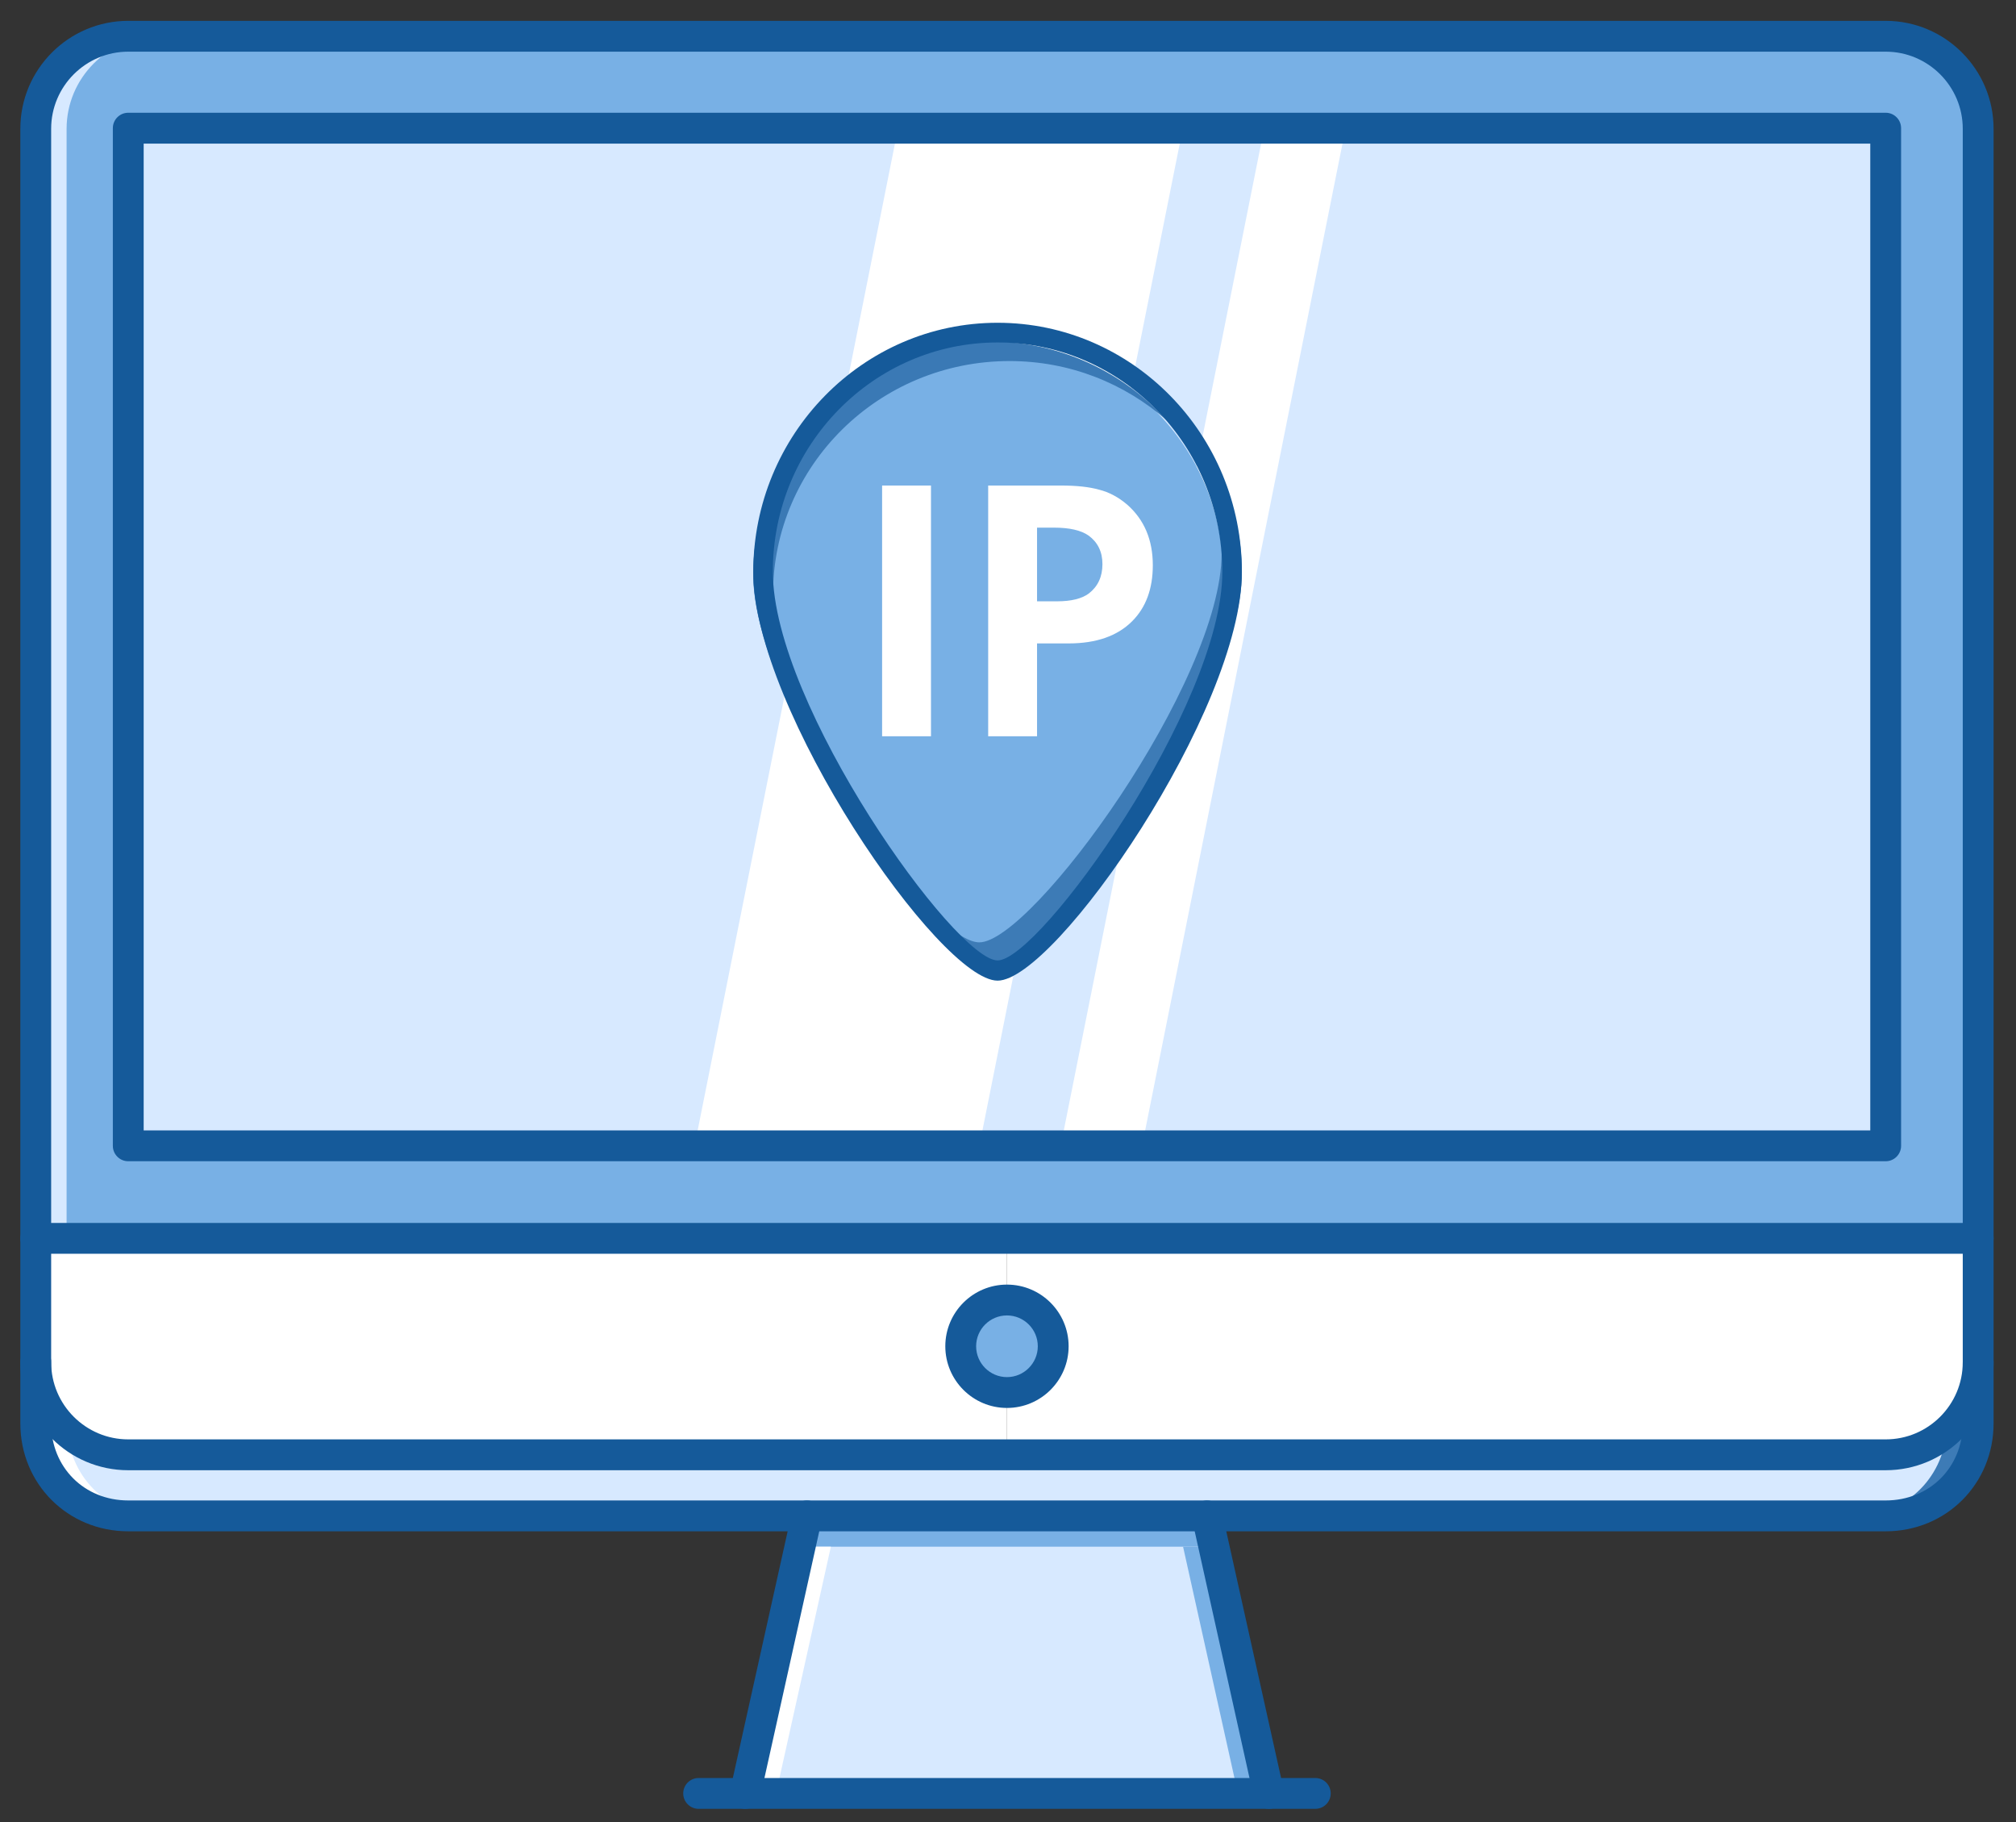 <svg width="83" height="75" viewBox="0 0 83 75" fill="none" xmlns="http://www.w3.org/2000/svg">
<rect x="0" y="0" width="83" height="75" fill="#333333" stroke="none"/>
<path d="M5.28 56.077V56.052V50.974H1.472V56.052V56.077C1.472 58.172 3.186 59.885 5.28 59.885H9.088C6.994 59.885 5.28 58.172 5.28 56.077Z" fill="white"/>
<path d="M81.442 50.974V56.076C81.442 58.171 79.729 59.884 77.634 59.884H41.457V57.321C42.511 57.321 43.361 56.47 43.361 55.416C43.361 54.363 42.511 53.512 41.457 53.512V50.974H81.442Z" fill="white"/>
<path d="M41.457 53.512C42.511 53.512 43.361 54.363 43.361 55.416C43.361 56.47 42.511 57.32 41.457 57.32C40.403 57.32 39.553 56.47 39.553 55.416C39.553 54.363 40.403 53.512 41.457 53.512Z" fill="#78B0E5"/>
<path d="M81.443 56.076V58.59C81.443 60.735 79.779 62.398 77.635 62.398C76.734 62.398 64.141 62.398 49.696 62.398C44.289 62.398 38.627 62.398 33.219 62.398C18.774 62.398 6.181 62.398 5.28 62.398C3.135 62.398 1.472 60.735 1.472 58.59V56.076C1.472 58.171 3.186 59.884 5.28 59.884H41.457H77.635C79.73 59.884 81.443 58.171 81.443 56.076Z" fill="#D7E9FF"/>
<path d="M49.695 62.398L52.234 73.823H30.679L33.218 62.398C38.626 62.398 44.288 62.398 49.695 62.398Z" fill="#D7E9FF"/>
<path d="M2.773 58.916C1.983 58.217 1.472 57.208 1.472 56.076V58.59C1.472 60.734 3.135 62.398 5.28 62.398C5.422 62.398 5.863 62.398 6.55 62.398C4.517 62.398 2.936 60.898 2.773 58.916Z" fill="white"/>
<path d="M80.141 58.916C79.98 60.898 78.398 62.398 76.365 62.398C77.052 62.398 77.493 62.398 77.635 62.398C79.779 62.398 81.443 60.734 81.443 58.59V56.076C81.443 57.208 80.932 58.217 80.141 58.916Z" fill="#3D7BB6"/>
<path d="M41.458 57.321V59.884H5.28C3.186 59.884 1.472 58.171 1.472 56.076V56.051V50.974H41.458V53.512C40.404 53.512 39.553 54.363 39.553 55.416C39.553 56.47 40.404 57.321 41.458 57.321Z" fill="white"/>
<path d="M81.443 5.301V50.974H41.458H1.472V5.301C1.472 3.207 3.186 1.493 5.28 1.493H77.635C79.73 1.493 81.443 3.207 81.443 5.301ZM77.635 47.166V7.815V5.276H75.096H72.557H68.749H66.21H63.672H61.133H58.594H30.668H25.59H20.513H15.435H10.358H5.28V7.815V47.166H77.635Z" fill="#78B0E5"/>
<path d="M6.55 1.493H5.28C3.186 1.493 1.472 3.207 1.472 5.301V50.974H2.742V5.301C2.742 3.207 4.455 1.493 6.55 1.493Z" fill="#D7E9FF"/>
<path d="M77.635 1.493H76.365C78.46 1.493 80.173 3.207 80.173 5.301V50.974H81.443V5.301C81.443 3.207 79.73 1.493 77.635 1.493Z" fill="#78B0E5"/>
<path d="M49.978 63.667L49.695 62.398C44.288 62.398 38.626 62.398 33.218 62.398L32.936 63.667C38.593 63.667 44.32 63.667 49.978 63.667Z" fill="#78B0E5"/>
<path d="M48.708 63.668L50.965 73.823H52.234L49.977 63.668C49.554 63.668 49.13 63.668 48.708 63.668Z" fill="#78B0E5"/>
<path d="M34.207 63.667L31.95 73.822H30.681L32.938 63.667C33.361 63.667 33.784 63.667 34.207 63.667Z" fill="white"/>
<path d="M5.863 47.76H77.053V5.883H5.863V47.76Z" fill="#D7E9FF"/>
<path d="M28.477 47.76H40.202L48.577 5.883H36.852L28.477 47.76Z" fill="white"/>
<path d="M43.551 47.76H46.901L55.277 5.883H51.927L43.551 47.76Z" fill="white"/>
<path d="M81.442 51.608H1.472C1.121 51.608 0.837 51.324 0.837 50.973C0.837 50.623 1.121 50.339 1.472 50.339H81.442C81.793 50.339 82.077 50.623 82.077 50.973C82.077 51.324 81.793 51.608 81.442 51.608Z" fill="#155A9A"/>
<path d="M41.457 57.955C40.057 57.955 38.919 56.816 38.919 55.416C38.919 54.016 40.057 52.878 41.457 52.878C42.858 52.878 43.996 54.016 43.996 55.416C43.996 56.816 42.858 57.955 41.457 57.955ZM41.457 54.147C40.757 54.147 40.188 54.716 40.188 55.416C40.188 56.115 40.757 56.686 41.457 56.686C42.157 56.686 42.727 56.115 42.727 55.416C42.727 54.716 42.157 54.147 41.457 54.147Z" fill="#155A9A"/>
<path d="M30.681 74.457C30.636 74.457 30.59 74.452 30.543 74.442C30.201 74.365 29.985 74.027 30.061 73.685L32.6 62.26C32.676 61.918 33.019 61.706 33.357 61.778C33.699 61.854 33.915 62.194 33.84 62.535L31.301 73.96C31.235 74.255 30.972 74.457 30.681 74.457Z" fill="#155A9A"/>
<path d="M52.234 74.457C51.943 74.457 51.68 74.255 51.614 73.96L49.076 62.535C49 62.194 49.216 61.854 49.558 61.778C49.899 61.705 50.24 61.918 50.315 62.26L52.854 73.685C52.93 74.027 52.714 74.365 52.372 74.442C52.326 74.452 52.279 74.457 52.234 74.457Z" fill="#155A9A"/>
<path d="M54.151 74.457H28.764C28.413 74.457 28.129 74.173 28.129 73.822C28.129 73.471 28.413 73.188 28.764 73.188H54.151C54.502 73.188 54.786 73.471 54.786 73.822C54.786 74.173 54.502 74.457 54.151 74.457Z" fill="#155A9A"/>
<path d="M77.635 47.8H5.28C4.929 47.8 4.646 47.516 4.646 47.166V5.276C4.646 4.925 4.929 4.641 5.28 4.641H77.635C77.985 4.641 78.269 4.925 78.269 5.276V47.166C78.269 47.516 77.985 47.8 77.635 47.8ZM5.915 46.531H77V5.911H5.915V46.531Z" fill="#155A9A"/>
<path d="M77.634 60.519H5.28C2.83 60.519 0.837 58.525 0.837 56.076C0.837 56.072 0.837 56.067 0.837 56.064C0.837 56.06 0.837 56.055 0.837 56.051V5.301C0.837 2.851 2.83 0.858 5.28 0.858H77.634C80.084 0.858 82.077 2.851 82.077 5.301V56.076C82.077 58.525 80.084 60.519 77.634 60.519ZM2.106 56.064C2.106 56.067 2.106 56.072 2.106 56.076C2.106 57.826 3.53 59.249 5.28 59.249H77.634C79.385 59.249 80.808 57.826 80.808 56.076V5.301C80.808 3.552 79.385 2.127 77.634 2.127H5.28C3.53 2.127 2.106 3.552 2.106 5.301V56.051C2.106 56.055 2.106 56.06 2.106 56.064Z" fill="#155A9A"/>
<path d="M77.634 63.033H5.28C2.789 63.033 0.837 61.08 0.837 58.59V56.076C0.837 55.725 1.121 55.429 1.472 55.429C1.822 55.429 2.106 55.7 2.106 56.051V58.59C2.106 60.399 3.471 61.763 5.28 61.763H77.634C79.444 61.763 80.808 60.398 80.808 58.59V56.076C80.808 55.725 81.092 55.441 81.442 55.441C81.793 55.441 82.077 55.725 82.077 56.076V58.59C82.077 61.08 80.126 63.033 77.634 63.033Z" fill="#155A9A"/>
<path d="M40.683 14.059C46.028 14.059 50.355 18.341 50.355 23.632C50.355 28.912 42.781 39.592 40.683 39.592C39.241 39.592 35.207 34.551 32.827 29.671C32.282 28.562 31.829 27.465 31.516 26.436C31.193 25.408 31.012 24.45 31.012 23.632C31.012 18.352 35.338 14.059 40.683 14.059Z" fill="#78B0E5"/>
<path d="M47.768 16.38C49.339 18.074 50.296 20.309 50.296 22.765C50.296 28.066 42.483 38.79 40.319 38.79C39.945 38.79 39.394 38.469 38.748 37.898C39.758 38.94 40.621 39.592 41.152 39.592C43.326 39.592 51.128 28.868 51.128 23.566C51.128 20.7 49.828 18.144 47.768 16.38Z" fill="#3D7BB6"/>
<path d="M33.652 30.545C33.104 29.432 32.647 28.329 32.332 27.296C32.007 26.263 31.824 25.301 31.824 24.478C31.824 19.164 36.181 14.862 41.564 14.862C44.052 14.862 46.307 15.784 48.033 17.299C46.246 15.313 43.656 14.059 40.752 14.059C35.369 14.059 31.012 18.361 31.012 23.676C31.012 24.498 31.195 25.461 31.52 26.494C31.834 27.527 32.302 28.63 32.84 29.743C34.627 33.403 37.349 37.154 39.218 38.818C37.43 36.923 35.196 33.704 33.652 30.545Z" fill="#3A79B5"/>
<path d="M41.071 40.366C38.695 40.366 31.013 29.238 31.013 23.541C31.013 17.884 35.523 13.286 41.071 13.286C46.619 13.286 51.129 17.884 51.129 23.541C51.129 29.238 43.447 40.366 41.071 40.366ZM41.071 14.097C35.966 14.097 31.818 18.326 31.818 23.53C31.818 29.033 39.339 39.534 41.071 39.534C42.803 39.534 50.324 29.033 50.324 23.541C50.324 18.336 46.176 14.097 41.071 14.097Z" fill="#155A9A"/>
<path d="M36.317 19.986H38.329V30.307H36.317V19.986Z" fill="white"/>
<path d="M40.684 19.986H43.686C44.326 19.986 44.847 20.043 45.249 20.156C45.662 20.259 46.049 20.466 46.41 20.775C47.111 21.394 47.462 22.225 47.462 23.267C47.462 24.236 47.178 25.005 46.611 25.572C46.002 26.181 45.13 26.485 43.996 26.485H42.696V30.307H40.684V19.986ZM42.696 21.719V24.752H43.516C44.104 24.752 44.542 24.644 44.831 24.427C45.203 24.138 45.388 23.736 45.388 23.22C45.388 22.715 45.197 22.323 44.816 22.044C44.506 21.828 44.032 21.719 43.392 21.719H42.696Z" fill="white"/>
</svg>

